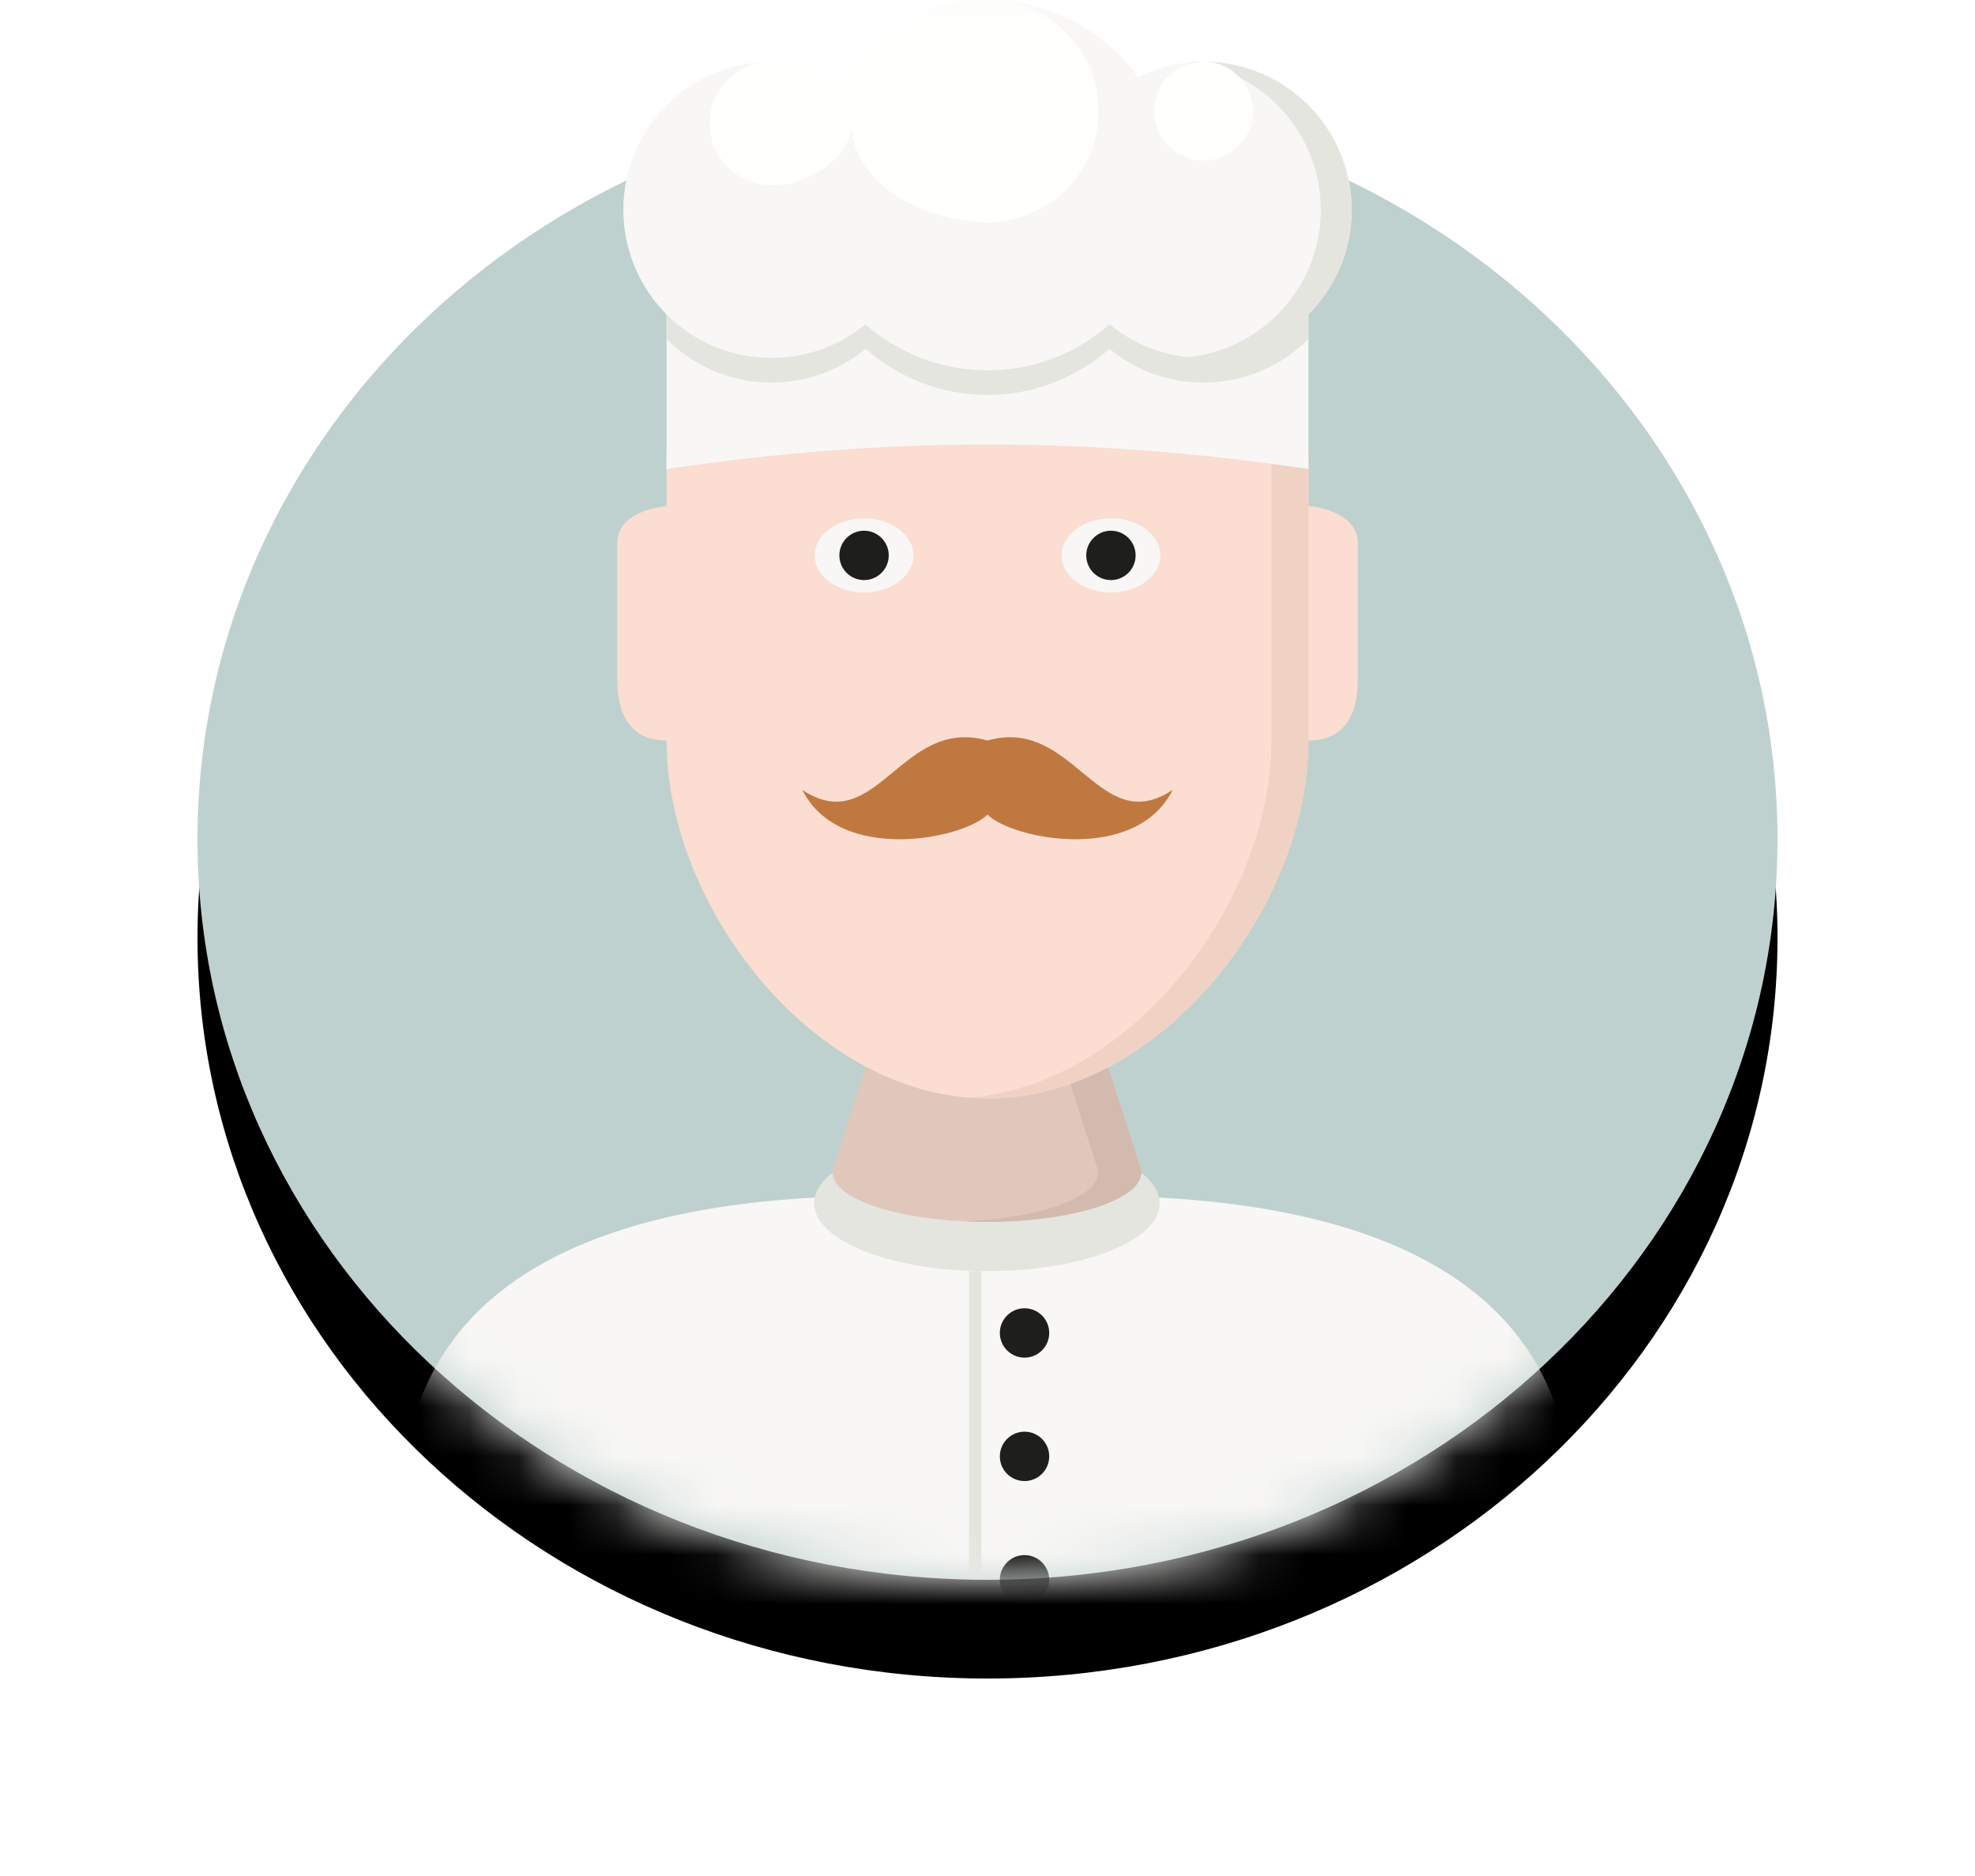 <?xml version="1.0" encoding="UTF-8"?>
<svg width="40px" height="38px" viewBox="0 0 40 38" version="1.1" xmlns="http://www.w3.org/2000/svg" xmlns:xlink="http://www.w3.org/1999/xlink">
    <!-- Generator: Sketch 61.2 (89653) - https://sketch.com -->
    <title>ICON</title>
    <desc>Created with Sketch.</desc>
    <defs>
        <path d="M32,17 C32,25.284 24.837,32 16,32 C7.163,32 0,25.284 0,17 C0,8.716 7.163,2 16,2 C24.837,2 32,8.716 32,17" id="path-1"></path>
        <filter x="-21.9%" y="-16.7%" width="143.8%" height="146.7%" filterUnits="objectBoundingBox" id="filter-2">
            <feOffset dx="0" dy="2" in="SourceAlpha" result="shadowOffsetOuter1"></feOffset>
            <feGaussianBlur stdDeviation="2" in="shadowOffsetOuter1" result="shadowBlurOuter1"></feGaussianBlur>
            <feColorMatrix values="0 0 0 0 0   0 0 0 0 0   0 0 0 0 0  0 0 0 0.5 0" type="matrix" in="shadowBlurOuter1"></feColorMatrix>
        </filter>
        <path d="M0,0 L0,17 C0,25.284 7.163,32 16,32 C24.837,32 32,25.284 32,17 L32,0 L0,0" id="path-3"></path>
    </defs>
    <g id="Page-1" stroke="none" stroke-width="1" fill="none" fill-rule="evenodd">
        <g id="8.MAIN-UI---SMART-OVERVIEW" transform="translate(-33, -868)">
            <g id="LEFT-HANDLE">
                <g id="6.-ANALYTICS" transform="translate(0, 784)">
                    <g id="EMPLOYEE-ANALYTICS" transform="translate(0, 73)">
                        <g id="DINE-IN">
                            <g id="ICON" transform="translate(37, 11)">
                                <g id="Fill-401">
                                    <use fill="black" fill-opacity="1" filter="url(#filter-2)" xlink:href="#path-1"></use>
                                    <use fill="#BFD1CE" fill-rule="evenodd" xlink:href="#path-1"></use>
                                </g>
                                <g id="Group-422">
                                    <mask id="mask-4" fill="white">
                                        <use xlink:href="#path-3"></use>
                                    </mask>
                                    <g id="Clip-403"></g>
                                    <path d="M27.719,29.25 C26.575,23.5 17.991,24.25 15.988,24.25 C13.985,24.25 5.402,23.5 4.257,29.25 C3.113,35 8.835,37 8.835,37 L23.141,37 C23.141,37 28.864,35 27.719,29.25" id="Fill-402" fill="#F8F7F5" mask="url(#mask-4)"></path>
                                    <path d="M19.488,24.375 C19.488,25.134 17.922,25.75 15.988,25.75 C14.055,25.75 12.488,25.134 12.488,24.375 C12.488,23.616 14.055,23 15.988,23 C17.922,23 19.488,23.616 19.488,24.375" id="Fill-404" fill="#E5E5E0" mask="url(#mask-4)"></path>
                                    <path d="M19.093,23.641 L19.094,23.641 L18.238,20.979 L15.988,20.812 L13.738,20.979 L12.883,23.641 L12.884,23.641 C12.871,23.677 12.863,23.715 12.863,23.752 C12.863,24.303 14.262,24.75 15.988,24.75 C17.714,24.75 19.113,24.303 19.113,23.752 C19.113,23.715 19.105,23.677 19.093,23.641" id="Fill-405" fill="#E1C7BB" mask="url(#mask-4)"></path>
                                    <path d="M19.093,23.641 L19.094,23.641 L18.238,20.979 L15.988,20.812 L15.551,20.845 L17.363,20.979 L18.219,23.641 L18.218,23.641 C18.23,23.677 18.238,23.715 18.238,23.752 C18.238,24.256 17.069,24.671 15.551,24.739 C15.694,24.746 15.839,24.75 15.988,24.75 C17.714,24.75 19.113,24.303 19.113,23.752 C19.113,23.715 19.105,23.677 19.093,23.641" id="Fill-406" fill="#D2BAAF" mask="url(#mask-4)"></path>
                                    <path d="M22.5,10.25 L22.5,9.25 C22.5,7.222 21.057,4 16,4 C10.943,4 9.5,7.222 9.5,9.25 L9.5,10.25 C9.5,10.25 8.5,10.324 8.5,11 L8.5,13.768 C8.5,14.444 8.75,15 9.5,15 C9.5,18.381 12.506,22.25 16,22.25 C19.494,22.25 22.5,18.381 22.5,15 C23.25,15 23.5,14.444 23.5,13.768 L23.5,11 C23.5,10.324 22.5,10.25 22.5,10.25" id="Fill-407" fill="#FBDDD1" mask="url(#mask-4)"></path>
                                    <path d="M16,4 C15.872,4 15.748,4.003 15.625,4.008 C20.378,4.164 21.75,7.273 21.75,9.25 L21.75,15 C21.75,18.259 18.956,21.971 15.625,22.234 C15.749,22.244 15.874,22.25 16,22.25 C19.494,22.25 22.5,18.381 22.5,15 L22.5,9.25 C22.5,7.222 21.057,4 16,4" id="Fill-408" fill="#F0D2C5" mask="url(#mask-4)"></path>
                                    <path d="M22.5,9.5 C18.034,8.838 13.966,8.838 9.5,9.5 C9.5,9 9.5,4.45 9.5,3.95 C14.448,3.216 17.552,3.216 22.5,3.95 C22.5,4.7 22.5,8.75 22.5,9.5" id="Fill-409" fill="#F8F7F5" mask="url(#mask-4)"></path>
                                    <path d="M22.5,4.7 C17.552,3.966 14.448,3.966 9.5,4.7 C9.5,4.909 9.5,5.831 9.5,6.867 C10.043,7.412 10.795,7.75 11.625,7.75 C12.349,7.75 13.012,7.494 13.53,7.067 C14.191,7.646 15.053,8 16,8 C16.947,8 17.809,7.646 18.47,7.067 C18.988,7.494 19.651,7.75 20.375,7.75 C21.205,7.75 21.957,7.412 22.5,6.867 C22.5,5.891 22.5,5.011 22.5,4.7" id="Fill-410" fill="#E5E5E0" mask="url(#mask-4)"></path>
                                    <path d="M19.75,3.75 C19.75,5.821 18.071,7.5 16,7.5 C13.929,7.5 12.25,5.821 12.25,3.75 C12.25,1.679 13.929,0 16,0 C18.071,0 19.75,1.679 19.75,3.75" id="Fill-411" fill="#F8F7F5" mask="url(#mask-4)"></path>
                                    <path d="M14.625,4.25 C14.625,5.907 13.282,7.25 11.625,7.25 C9.968,7.25 8.625,5.907 8.625,4.25 C8.625,2.594 9.968,1.25 11.625,1.25 C13.282,1.25 14.625,2.594 14.625,4.25" id="Fill-412" fill="#F8F7F5" mask="url(#mask-4)"></path>
                                    <path d="M23.375,4.25 C23.375,5.907 22.032,7.25 20.375,7.25 C18.718,7.25 17.375,5.907 17.375,4.25 C17.375,2.594 18.718,1.25 20.375,1.25 C22.032,1.25 23.375,2.594 23.375,4.25" id="Fill-413" fill="#F8F7F5" mask="url(#mask-4)"></path>
                                    <path d="M20.375,1.25 C20.27,1.25 20.165,1.256 20.062,1.266 C21.572,1.423 22.75,2.699 22.75,4.25 C22.75,5.801 21.572,7.077 20.062,7.234 C20.165,7.244 20.27,7.25 20.375,7.25 C22.032,7.25 23.375,5.907 23.375,4.25 C23.375,2.594 22.032,1.25 20.375,1.25" id="Fill-414" fill="#E5E5E0" mask="url(#mask-4)"></path>
                                    <path d="M21.375,2.25 C21.375,2.802 20.927,3.25 20.375,3.25 C19.823,3.25 19.375,2.802 19.375,2.25 C19.375,1.698 19.823,1.25 20.375,1.25 C20.927,1.25 21.375,1.698 21.375,2.25" id="Fill-415" fill="#FFFFFE" mask="url(#mask-4)"></path>
                                    <path d="M10.375,2.5 C10.375,3.191 10.934,3.75 11.625,3.75 C11.668,3.75 11.708,3.742 11.75,3.737 L11.75,3.75 C12.25,3.75 13.25,3.25 13.25,2.5 C13.25,3.75 14.75,4.5 16,4.5 C17.243,4.5 18.25,3.493 18.25,2.25 C18.25,1.085 17.365,0.127 16.23,0.012 C16.154,0.007 16.078,0 16,0 C14.745,0 13.637,0.619 12.957,1.565 C12.59,1.383 12.182,1.276 11.75,1.258 L11.75,1.263 C11.708,1.258 11.668,1.25 11.625,1.25 C10.934,1.25 10.375,1.81 10.375,2.5" id="Fill-416" fill="#FFFFFE" mask="url(#mask-4)"></path>
                                    <path d="M16,15 C14.25,14.5 13.75,17 12.25,16 C13,17.5 15.5,17 16,16.5 C16.5,17 19,17.5 19.75,16 C18.25,17 17.75,14.5 16,15" id="Fill-417" fill="#BF7940" mask="url(#mask-4)"></path>
                                    <polygon id="Fill-418" fill="#E5E5E0" mask="url(#mask-4)" points="15.625 32 15.875 32 15.875 25.75 15.625 25.75"></polygon>
                                    <path d="M17.25,27 C17.25,27.276 17.026,27.5 16.75,27.5 C16.474,27.5 16.25,27.276 16.25,27 C16.25,26.724 16.474,26.5 16.75,26.5 C17.026,26.5 17.25,26.724 17.25,27" id="Fill-419" fill="#1E1F1D" mask="url(#mask-4)"></path>
                                    <path d="M17.25,29.5 C17.25,29.776 17.026,30 16.75,30 C16.474,30 16.25,29.776 16.25,29.5 C16.25,29.224 16.474,29 16.75,29 C17.026,29 17.25,29.224 17.25,29.5" id="Fill-420" fill="#1E1F1D" mask="url(#mask-4)"></path>
                                    <path d="M17.25,32 C17.25,32.276 17.026,32.5 16.75,32.5 C16.474,32.5 16.25,32.276 16.25,32 C16.25,31.724 16.474,31.5 16.75,31.5 C17.026,31.5 17.25,31.724 17.25,32" id="Fill-421" fill="#1E1F1D" mask="url(#mask-4)"></path>
                                </g>
                                <path d="M14.5,11.25 C14.5,11.664 14.052,12 13.5,12 C12.948,12 12.5,11.664 12.5,11.25 C12.5,10.836 12.948,10.5 13.5,10.5 C14.052,10.5 14.5,10.836 14.5,11.25" id="Fill-423" fill="#F8F7F5"></path>
                                <path d="M14,11.25 C14,11.526 13.776,11.75 13.5,11.75 C13.224,11.75 13,11.526 13,11.25 C13,10.974 13.224,10.75 13.5,10.75 C13.776,10.75 14,10.974 14,11.25" id="Fill-424" fill="#1E1F1D"></path>
                                <path d="M19.5,11.25 C19.5,11.664 19.052,12 18.5,12 C17.948,12 17.5,11.664 17.5,11.25 C17.5,10.836 17.948,10.5 18.5,10.5 C19.052,10.5 19.5,10.836 19.5,11.25" id="Fill-425" fill="#F8F7F5"></path>
                                <path d="M19,11.25 C19,11.526 18.776,11.75 18.5,11.75 C18.224,11.75 18,11.526 18,11.25 C18,10.974 18.224,10.75 18.5,10.75 C18.776,10.75 19,10.974 19,11.25" id="Fill-426" fill="#1E1F1D"></path>
                            </g>
                        </g>
                    </g>
                </g>
            </g>
        </g>
    </g>
</svg>